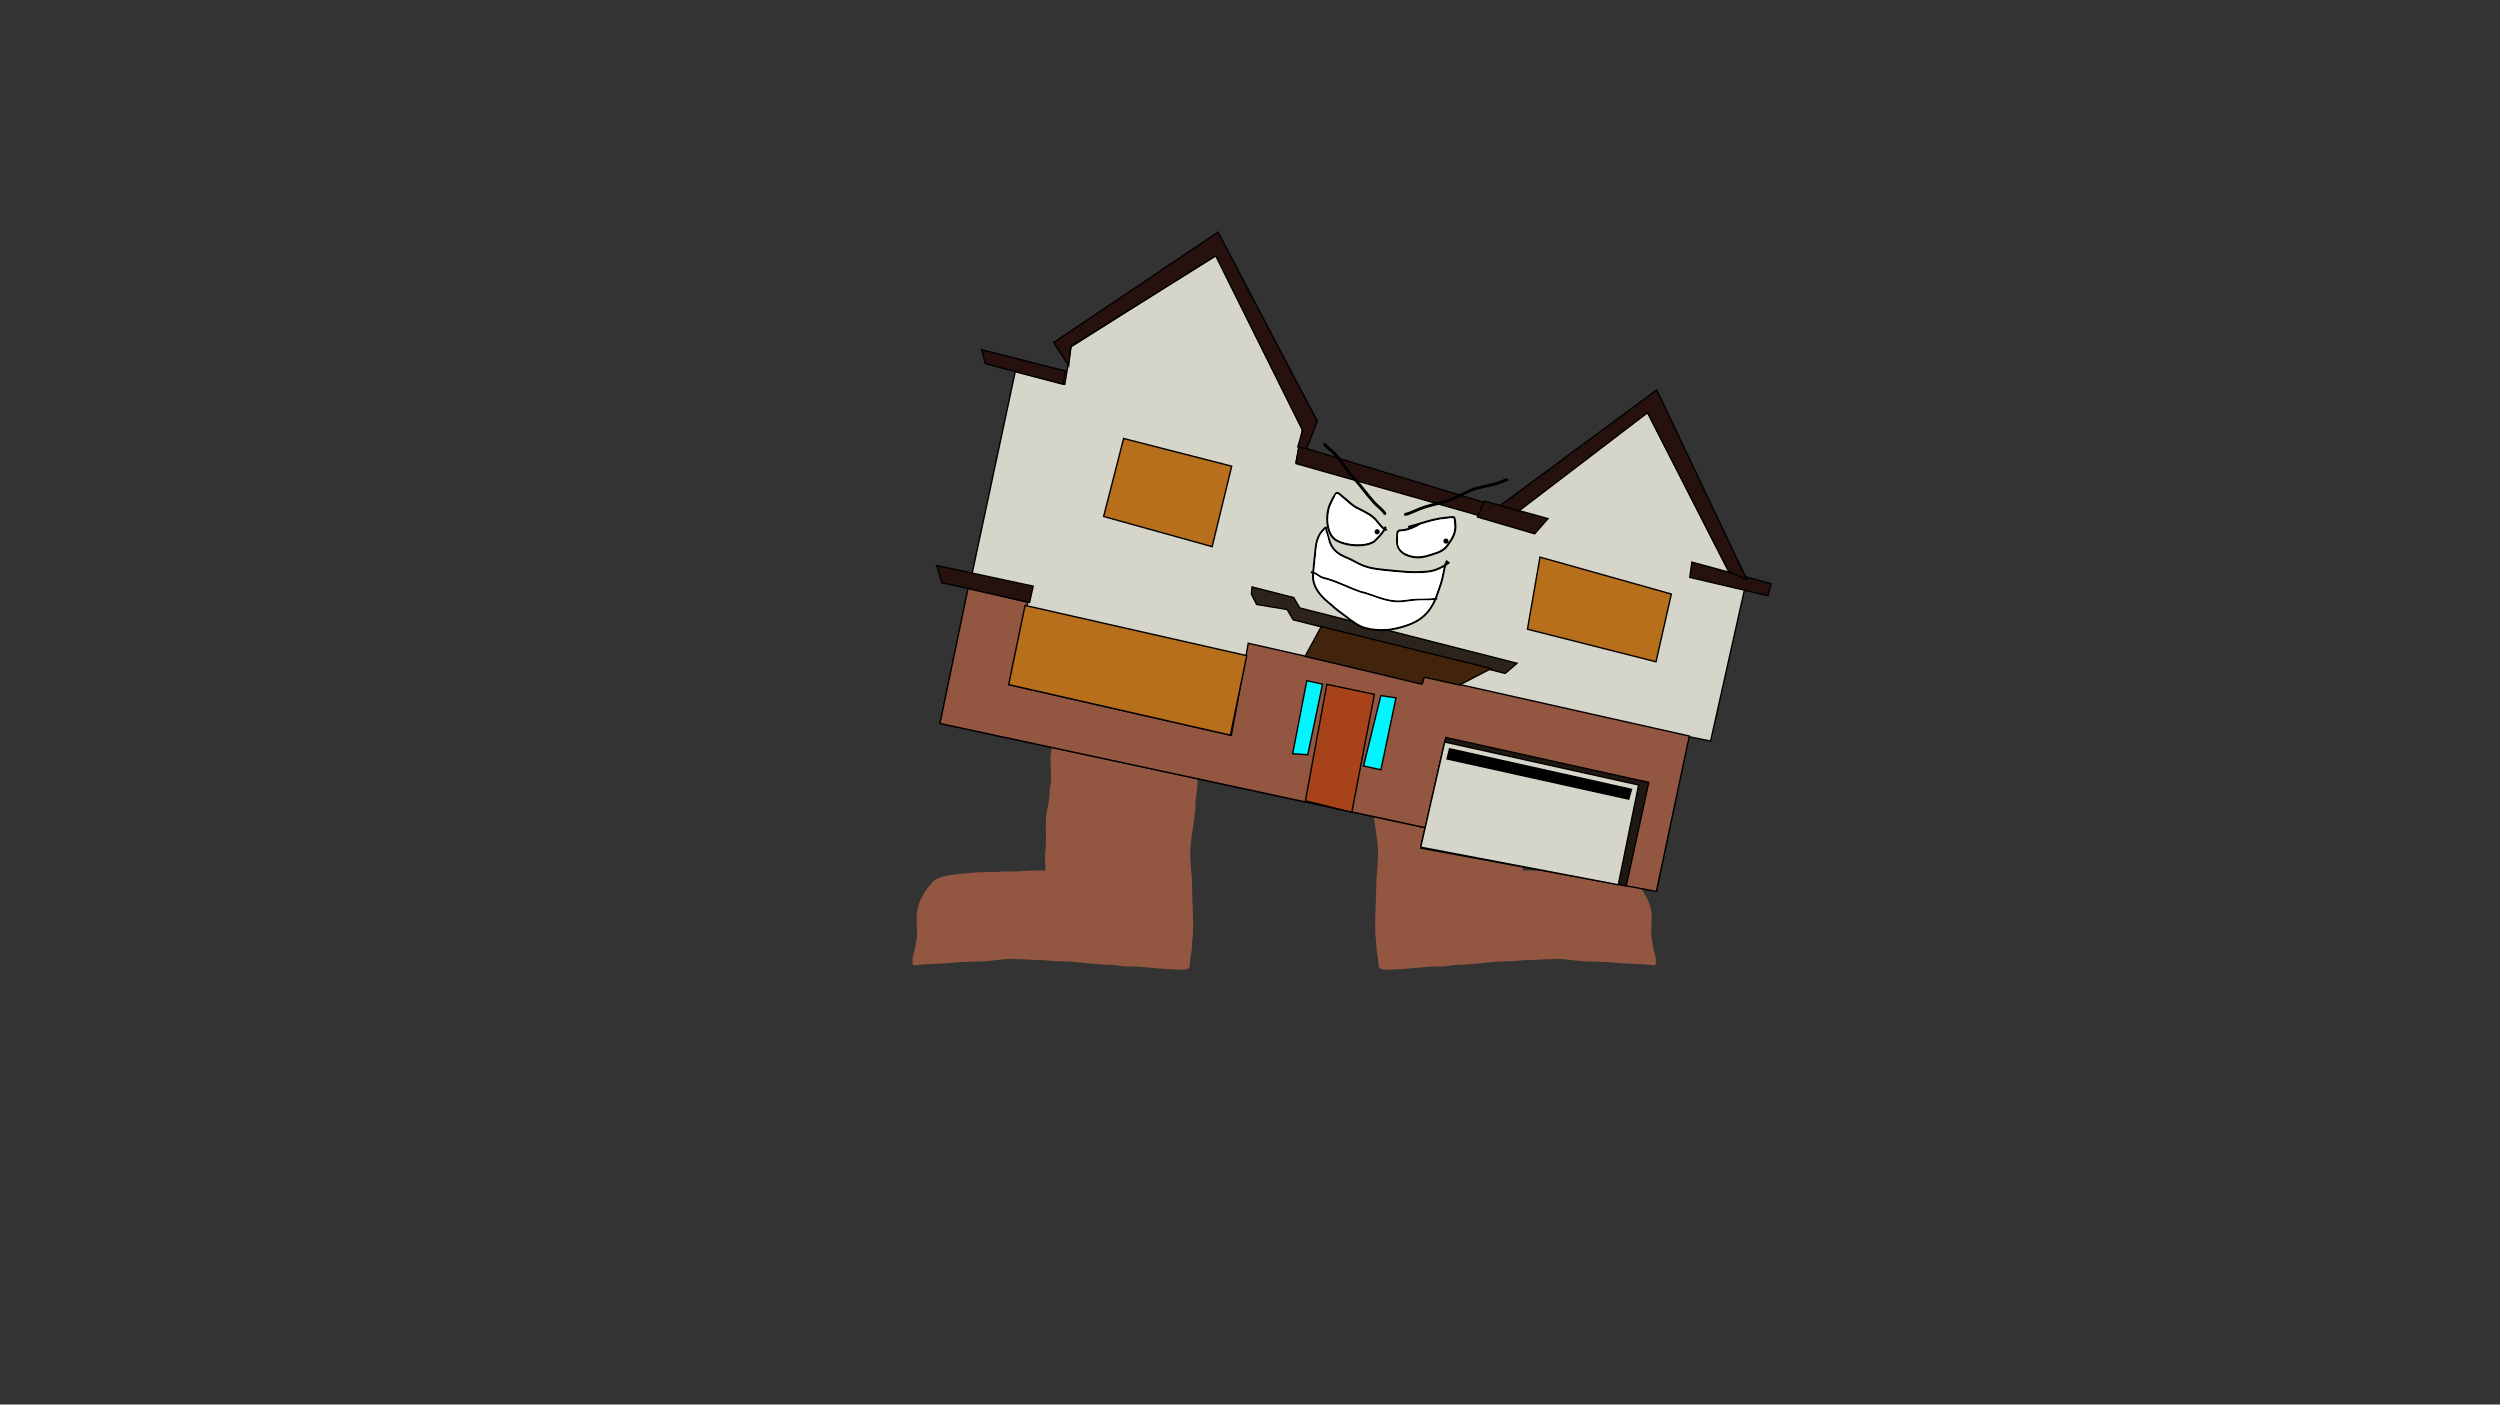 <svg version="1.1" xmlns="http://www.w3.org/2000/svg" xmlns:xlink="http://www.w3.org/1999/xlink" width="1770.465" height="994.674" viewBox="0,0,1770.465,994.674"><rect x="0" y="0" width="1770.465" height="994.674" fill="#333333" stroke="none"/><g transform="translate(584.001,326.446)"><g data-paper-data="{&quot;isPaintingLayer&quot;:true}" fill-rule="nonzero" stroke-linejoin="miter" stroke-miterlimit="10" stroke-dasharray="" stroke-dashoffset="0" style="mix-blend-mode: normal"><path d="M-584.001,668.228v-994.674h1770.465v994.674z" fill="none" stroke="#f00000" stroke-width="0" stroke-linecap="butt"/><path d="M-159.73,449.52v-539.039h959.459v539.039z" fill="none" stroke="#f00000" stroke-width="0" stroke-linecap="butt"/><path d="M159.649,201.417c-1.598,0 -1.598,-1.598 -1.598,-1.598l0.32,-1.294c1.535,-1.876 1.364,-4.921 1.701,-7.258c0.644,-4.463 3.098,-11.539 1.099,-16.015c-0.515,-1.153 -1.333,-2.435 -2.185,-3.675l-1.663,-1.331c-0.372,-0.293 -0.611,-0.747 -0.611,-1.257c0,-0.883 0.715,-1.598 1.598,-1.598h2.346c2.011,0 4.021,0 6.032,0c3.592,0.001 7.037,-0.708 10.591,-1c3.664,-0.3 7.401,0.154 11.074,-0.032c11.565,-0.586 23.806,-1.091 35.207,1.05c7.838,0.919 15.66,1.636 23.499,2.338c3.927,0.352 7.91,-0.001 11.784,0.75c2.169,0.421 8.224,-0.138 9.651,1.885c0.76,1.078 0.382,2.63 0.293,3.945c-0.209,3.122 -1.341,6.998 -2.027,10.133c-1.219,5.687 -1.752,11.555 -2.656,17.299c-0.486,3.09 0.021,6.673 0.021,9.797c0,8.764 0.366,17.406 -1.348,25.96c-0.023,11.236 -2.73,22.604 -3.684,33.798c-0.762,8.936 0.932,17.674 1.052,26.484c0.138,11.915 1.249,23.869 0.626,35.828c-0.136,2.615 -0.665,5.138 -0.667,7.769c-0.003,3.207 -0.664,5.486 -1.111,8.614c-0.187,1.308 -0.244,5.944 -0.89,6.944c-0.531,0.822 -1.763,0.848 -2.645,1.272c-10.833,0.158 -20.899,-1.014 -31.624,-1.99c-5.848,-0.532 -12.528,0.261 -18.16,-1.348c-9.133,0.048 -18.256,-1.056 -27.389,-2.001c-7.582,-0.784 -15.105,-0.374 -22.754,-1.338c-10.295,0.02 -21.276,-1.652 -31.514,-0.347c-5.818,0.741 -12.165,1.292 -17.982,1.356c-10.111,0 -19.983,1.425 -30.1,1.691c-2.932,0.077 -5.856,0.37 -8.784,0.494c-1.459,0.061 -3.119,0.849 -4.379,0.111c-0.878,-0.514 -0.518,-1.985 -0.553,-3.002c-0.148,-4.256 2.351,-8.214 2.357,-12.507c1.878,-6.574 0.097,-13.931 0.663,-20.712c0.685,-8.205 5.973,-17.073 11.519,-22.754c4.015,-3.788 11.08,-4.442 16.37,-5.15c9.55,-1.278 19.888,-1.714 29.532,-1.68c4.329,-0.721 8.774,-0.181 13.149,-0.34c4.183,-0.152 8.233,-0.671 12.451,-0.671c2.009,0 4.023,-0.04 6.032,0c0.657,0.013 1.793,0.44 1.96,-0.195c0.569,-2.155 -0.199,-5.148 -0.207,-7.41c0.044,-4.439 0.67,-8.69 0.67,-13.249c0,-6.817 -0.583,-14.378 0.699,-21.079c0.964,-5.035 1.997,-9.834 1.982,-15.113c0.014,-1.334 0.516,-2.619 0.691,-3.942c1.002,-7.601 -0.925,-15.509 0.336,-23.128c0.37,-2.235 0.82,-4.451 1.218,-6.669c-0.122,0.245 -0.255,0.486 -0.402,0.724c-0.049,0.405 -0.301,1.438 -1.586,1.438z" data-paper-data="{&quot;index&quot;:null}" fill="#935641" stroke="none" stroke-width="0.5" stroke-linecap="butt"/><path d="M491.194,201.417c-1.285,0 -1.537,-1.033 -1.586,-1.438c-0.147,-0.238 -0.28,-0.479 -0.402,-0.724c0.398,2.218 0.849,4.434 1.218,6.669c1.261,7.619 -0.666,15.527 0.336,23.128c0.174,1.323 0.677,2.608 0.691,3.942c-0.015,5.278 1.018,10.077 1.982,15.113c1.282,6.701 0.699,14.261 0.699,21.079c0,4.56 0.626,8.81 0.67,13.249c-0.009,2.262 -0.776,5.256 -0.207,7.41c0.168,0.635 1.304,0.208 1.96,0.195c2.009,-0.04 4.023,0 6.032,0c4.218,0 8.268,0.519 12.451,0.671c4.374,0.159 8.82,-0.382 13.149,0.34c9.643,-0.034 19.982,0.401 29.532,1.68c5.29,0.708 12.355,1.362 16.37,5.15c5.545,5.682 10.834,14.549 11.519,22.754c0.566,6.781 -1.216,14.138 0.663,20.712c0.006,4.293 2.505,8.251 2.357,12.507c-0.035,1.017 0.324,2.487 -0.553,3.002c-1.26,0.738 -2.92,-0.049 -4.379,-0.111c-2.929,-0.123 -5.852,-0.417 -8.784,-0.494c-10.117,-0.266 -19.989,-1.691 -30.1,-1.691c-5.818,-0.063 -12.165,-0.615 -17.982,-1.356c-10.238,-1.304 -21.219,0.368 -31.514,0.347c-7.649,0.964 -15.172,0.554 -22.754,1.338c-9.133,0.944 -18.256,2.048 -27.389,2.001c-5.631,1.609 -12.312,0.816 -18.16,1.348c-10.725,0.976 -20.791,2.148 -31.624,1.99c-0.882,-0.424 -2.114,-0.45 -2.645,-1.272c-0.646,-1 -0.703,-5.635 -0.89,-6.944c-0.448,-3.128 -1.108,-5.406 -1.111,-8.614c-0.003,-2.631 -0.531,-5.154 -0.667,-7.769c-0.623,-11.959 0.488,-23.913 0.626,-35.828c0.121,-8.81 1.815,-17.547 1.052,-26.484c-0.955,-11.194 -3.661,-22.563 -3.684,-33.798c-1.714,-8.554 -1.348,-17.196 -1.348,-25.96c0,-3.124 0.507,-6.707 0.021,-9.797c-0.903,-5.744 -1.437,-11.612 -2.656,-17.299c-0.687,-3.135 -1.818,-7.012 -2.027,-10.133c-0.088,-1.316 -0.467,-2.868 0.293,-3.945c1.427,-2.023 7.481,-1.464 9.651,-1.885c3.874,-0.752 7.857,-0.399 11.784,-0.75c7.839,-0.702 15.661,-1.419 23.499,-2.338c11.402,-2.141 23.642,-1.637 35.207,-1.05c3.673,0.186 7.411,-0.268 11.074,0.032c3.554,0.291 6.999,1.001 10.591,1c2.011,0 4.021,0 6.032,0h2.346c0.883,0 1.598,0.715 1.598,1.598c0,0.51 -0.239,0.964 -0.611,1.257l-1.663,1.331c-0.852,1.24 -1.671,2.522 -2.185,3.675c-1.998,4.476 0.456,11.552 1.099,16.015c0.337,2.337 0.166,5.382 1.701,7.258l0.32,1.294c0,0 0,1.598 -1.598,1.598z" fill="#935641" stroke="none" stroke-width="0.5" stroke-linecap="butt"/><g><g stroke="#000000" stroke-width="1" stroke-linecap="round"><path d="M174.577,-80.893l103.182,-65.22l60.651,123.514l-4.644,23.726l130.599,37.395l14.631,5.559l103.546,-78.93l58.976,115.069l9.864,11.035l-23.962,107.128l-15.797,-3.223l-22.435,108.953l-166.666,-31.243l2.914,-13.158l-343.666,-73.921l53.206,-249.027l35.063,8.975z" fill="#d6d5ca"/><path d="M101.572,90.072l42.303,9.983l-13.338,58.381l157.489,35.899l11.986,-65.244l123.481,28.061l0.849,-4.53l188.014,42.179l-23.338,110.045l-166.974,-30.68l3.595,-14.384l-344.007,-73.868z" fill="#935641"/><path d="M168.847,-54.341l-55.122,-14.628l-2.444,-9.743l59.379,15.086z" fill="#26110e"/><path d="M335.835,-10.402l131.621,39.888l-3.745,9.255l-129.868,-36.869z" fill="#26110e"/><path d="M667.959,95.41l-55.249,-12.961l1.428,-10.823l56.174,15.345z" fill="#26110e"/><path d="M467.262,28.448l44.965,12.378l-9.404,10.752l-40.477,-11.869z" fill="#26110e"/><path d="M274.443,60.7l-76.874,-21.382l14.166,-55.224l76.539,19.612z" fill="#b76f1b"/><path d="M506.612,68.097l93.008,26.165l-10.863,47.964l-91.031,-23.064z" fill="#b76f1b"/><path d="M422.189,273.282l17.637,-77.461l143.815,31.846l-15.973,73.228z" fill="#1f1812"/><path d="M422.138,273.513l16.972,-74.46l137.352,30.415l-14.436,70.663z" fill="#d6d5ca"/><path d="M569.445,239.508l-128.667,-28.492l1.798,-7.192l128.82,28.73z" fill="#000000"/><path d="M340.456,240.715l15.191,-82.499l33.72,7.057l-16.034,83.528z" fill="#a84319"/><path d="M393.883,166.186l10.733,1.556l-10.671,50.971l-12.319,-2.728z" fill="#00f5ff"/><path d="M342.148,208.064l-10.71,-0.731l10.019,-51.731l11.146,2.468z" fill="#00f5ff"/><path d="M287.324,194.18l-157,-35.791l11.602,-56.099l156.995,35.585z" fill="#b76f1b"/><path d="M302.669,89.217l29.506,7.559l4.328,7.318l153.788,39.182l-8.358,7.175l-150.11,-37.958l-4.328,-7.318l-21.574,-3.546l-3.699,-7.383z" fill="#2c231c"/><path d="M340.249,138.359l11.432,-21.059l120.343,29.725l-22.475,11.639l-24.834,-5.499l-1.908,4.911z" fill="#42240c"/><path d="M145.131,100.237l-62.205,-14.044l-3.525,-12.116l68.293,14.583z" fill="#26110e"/><path d="M640.303,78.505l-57.538,-112.687l-91.052,69.509l-13.159,-3.848l110.703,-81.796l63.761,134.148z" fill="#26110e"/><path d="M338.508,-21.542l-61.527,-123.67l-102.735,64.003l-1.399,13.701l-10.621,-16.363l116.387,-78.202l70.283,133.958l-7.553,19.344l-6.282,-1.158z" fill="#26110e"/></g><path d="M422.52,43.32c5.507,-1.653 10.943,-3.247 16.867,-3.815c1.46,0.075 5.383,-0.933 6.568,-0.225c1.313,0.784 1.259,4.199 1.385,5.505c0.598,6.235 -2.088,10.361 -5.521,15.261c-3.212,4.582 -7.255,5.492 -12.392,7.179c-4.676,1.535 -8.811,2.367 -13.757,1.28c-7.584,-1.708 -11.813,-6.205 -10.953,-14.11c0.3,-2.76 -0.656,-4.99 2.497,-5.979c1.976,0.031 4.151,-0.37 6.302,-1.033c-0.204,-0.056 -0.419,-0.205 -0.509,-0.563c-0.192,-0.764 0.573,-0.956 0.573,-0.956c2.779,-0.697 5.472,-1.501 8.142,-2.303c0.065,-0.042 0.129,-0.084 0.193,-0.125zM423.44,44.681c-0.184,0.114 -0.375,0.134 -0.375,0.134l-0.046,-0.008c-0.215,0.065 -0.431,0.13 -0.646,0.195c-4.191,2.548 -10.068,5.107 -14.983,4.979c-1.718,0.203 -1.182,4.879 -1.291,6.488c-0.419,6.18 4.425,9.305 9.91,10.496c4.675,1.044 8.521,0.208 12.928,-1.24c4.806,-1.579 8.6,-2.321 11.589,-6.584c3.215,-4.583 5.799,-8.364 5.243,-14.206c-0.035,-0.364 -0.382,-4.212 -0.555,-4.263c-1.366,-0.399 -4.237,0.494 -5.794,0.409c-5.601,0.554 -10.769,2.036 -15.981,3.6z" fill="#000000" stroke="none" stroke-width="0.5" stroke-linecap="butt"/><path d="M439.462,41.047c1.557,0.085 4.432,-0.802 5.798,-0.403c0.173,0.051 0.524,3.907 0.559,4.271c0.556,5.842 -2.029,9.662 -5.244,14.245c-2.989,4.263 -6.817,5.036 -11.624,6.614c-4.408,1.448 -8.296,2.276 -12.971,1.233c-5.485,-1.191 -10.352,-4.35 -9.933,-10.529c0.109,-1.609 -0.428,-6.302 1.29,-6.506c4.915,0.128 10.825,-2.472 15.015,-5.02c0.216,-0.065 0.435,-0.131 0.65,-0.196l0.047,0.008c0,0 0.193,-0.021 0.377,-0.135c5.212,-1.565 10.433,-3.029 16.034,-3.583z" data-paper-data="{&quot;noHover&quot;:false,&quot;origItem&quot;:[&quot;Path&quot;,{&quot;applyMatrix&quot;:true,&quot;segments&quot;:[[[274.12499,131.23562],[4.52111,-2.5262],[-0.14706,0.14413]],[273.80453,131.43755],[[273.75988,131.43976],[0,0],[-0.18675,0.10448]],[[273.19936,131.75351],[0.18694,-0.10467],[-3.36951,3.2293]],[[260.30254,139.46207],[4.5932,-0.89246],[-1.55461,0.5425]],[[260.43803,145.75564],[-0.2296,-1.517],[0.88211,5.82814]],[[271.80541,153.4686],[-5.3413,0.02189],[4.55867,0.00767]],[[283.56253,149.65698],[-3.79755,2.25196],[4.14099,-2.45562]],[[292.97559,141.15478],[-1.90003,4.57629],[2.04386,-4.91995]],[[294.92401,126.87708],[1.71852,5.31356],[-0.10703,-0.33093]],[[293.5316,123.03065],[0.17105,0.01138],[-1.35157,-0.08989]],[[288.23274,124.60254],[1.46402,-0.24137],[-5.08987,1.66728]]],&quot;closed&quot;:true}]}" fill="#ffffff" stroke="none" stroke-width="0.5" stroke-linecap="butt"/><path d="M397.184,46.361c0.769,0.17 0.599,0.94 0.599,0.94l-0.109,0.382c-0.041,0.08 -0.082,0.16 -0.123,0.239c0.042,0.009 0.084,0.017 0.125,0.023c0,0 0.769,0.17 0.599,0.94c-0.17,0.769 -0.94,0.599 -0.94,0.599c-0.187,-0.05 -0.371,-0.113 -0.553,-0.188c-1.912,3.189 -4.245,5.524 -7.151,8.3c-6.901,4.432 -19.946,3.355 -27.069,-0.459c-8.275,-4.13 -8.667,-18.432 -5.618,-26.059c1.013,-2.503 2.356,-5.199 3.851,-7.431c0.464,-0.693 0.962,-1.663 1.975,-1.735c1.705,-0.12 3.532,2.075 4.736,2.989c3.564,2.707 6.272,6.101 10.512,7.964c4.344,2.202 9.137,4.393 12.526,7.971c1.321,1.394 3.641,4.801 5.621,6.342c0.033,-0.066 0.066,-0.133 0.099,-0.2l-0.02,-0.019c0,0 0.17,-0.769 0.94,-0.599zM395.43,48.525c-2.595,-1.888 -4.773,-5.721 -7.057,-7.695c-3.202,-2.768 -7.289,-4.638 -11.03,-6.539c-4.344,-1.922 -7.136,-5.356 -10.788,-8.131c-0.989,-0.752 -2.396,-2.481 -3.703,-2.672c-0.91,-0.133 -1.143,1.456 -1.558,2.276c-0.979,1.931 -2.076,3.88 -2.888,5.904c-2.776,6.827 -2.592,20.341 4.883,24.071c6.498,3.563 19.013,4.633 25.368,0.618c2.74,-2.643 4.987,-4.813 6.773,-7.832z" fill="#000000" stroke="none" stroke-width="0.5" stroke-linecap="butt"/><path d="M388.693,56.395c-6.355,4.015 -18.943,2.944 -25.441,-0.619c-7.475,-3.73 -7.666,-17.309 -4.89,-24.137c0.812,-2.024 1.918,-3.984 2.897,-5.915c0.416,-0.82 0.653,-2.413 1.563,-2.28c1.307,0.191 2.717,1.918 3.706,2.67c3.651,2.774 6.477,6.202 10.821,8.124c3.741,1.9 7.872,3.814 11.075,6.582c2.284,1.974 4.461,5.831 7.056,7.719c-1.785,3.019 -4.047,5.213 -6.787,7.856z" data-paper-data="{&quot;noHover&quot;:false,&quot;origItem&quot;:[&quot;Path&quot;,{&quot;applyMatrix&quot;:true,&quot;segments&quot;:[[[248.89009,140.56963],[-1.03767,3.17249],[-2.79957,-1.22013]],[[240.74963,134.87163],[2.52832,1.36419],[-3.54499,-1.91275]],[[229.15604,131.06567],[3.86717,0.99588],[-4.43149,-0.89251]],[[217.46009,125.73049],[3.96328,1.82658],[-1.07387,-0.49492]],[[213.46998,124.00951],[1.25379,-0.09136],[-0.87277,0.0636]],[[212.49036,126.44515],[0.21763,-0.84759],[-0.51247,1.99589]],[[211.02218,132.5247],[0.33785,-2.04724],[-1.17462,6.91473]],[[220.51155,153.88566],[-7.71273,-1.92818],[6.7709,1.97384]],[[244.20896,149.24036],[-5.07827,5.03804],[2.00193,-3.01961]]],&quot;closed&quot;:true}]}" fill="#ffffff" stroke="none" stroke-width="0.5" stroke-linecap="butt"/><path d="M389.481,49.728c0.22,-0.992 1.201,-1.617 2.193,-1.398c0.992,0.22 1.617,1.201 1.398,2.193c-0.22,0.992 -1.201,1.617 -2.193,1.398c-0.992,-0.22 -1.617,-1.201 -1.398,-2.193z" fill="#000000" stroke="none" stroke-width="0.5" stroke-linecap="butt"/><path d="M438.218,56.366c0.22,-0.992 1.201,-1.617 2.193,-1.398c0.992,0.22 1.617,1.201 1.398,2.193c-0.22,0.992 -1.201,1.617 -2.193,1.398c-0.992,-0.22 -1.617,-1.201 -1.398,-2.193z" fill="#000000" stroke="none" stroke-width="0.5" stroke-linecap="butt"/><path d="M354.422,-12.682c0.562,0.125 0.748,0.489 0.801,0.793c2.665,2.485 5.622,4.824 8.096,7.481c4.267,4.583 7.072,10.518 11.405,15.014c5.565,5.798 9.949,12.409 15.343,18.294c2.455,2.678 5.538,4.613 7.512,7.691c0,0 0.565,0.886 -0.321,1.451c-0.886,0.565 -1.451,-0.321 -1.451,-0.321c-1.867,-2.95 -4.92,-4.821 -7.271,-7.381c-5.395,-5.875 -9.769,-12.485 -15.328,-18.278c-4.331,-4.53 -7.154,-10.454 -11.436,-15.047c-2.552,-2.737 -5.625,-5.131 -8.345,-7.707l-0.259,-1.191c0,0 0.227,-1.026 1.253,-0.799z" fill="#000000" stroke="none" stroke-width="0.5" stroke-linecap="butt"/><path d="M484.115,13.05c0.256,1.019 -0.764,1.275 -0.764,1.275l-0.684,0.147c-5.925,2.888 -13.36,4.158 -19.775,5.648c-5.993,1.391 -11.368,5.093 -17.067,7.303c-6.778,3.074 -13.714,4.061 -20.751,6.281c-4.588,1.447 -8.887,3.994 -13.531,5.175c0,0 -1.019,0.256 -1.275,-0.764c-0.256,-1.019 0.764,-1.275 0.764,-1.275c4.598,-1.135 8.871,-3.709 13.41,-5.141c6.974,-2.2 13.855,-3.172 20.569,-6.214c5.81,-2.255 11.263,-5.977 17.374,-7.405c6.242,-1.458 13.618,-2.631 19.354,-5.494l1.101,-0.3c0,0 1.019,-0.256 1.275,0.764z" fill="#000000" stroke="none" stroke-width="0.5" stroke-linecap="butt"/><path d="M344.205,78.676c0.162,-0.732 0.894,-0.57 0.894,-0.57l0.253,0.056c0.082,-0.67 0.169,-1.336 0.24,-1.989c0.085,-2.962 0.553,-5.741 0.835,-8.672c0.691,-7.164 0.903,-14.362 6.645,-19.675c0.365,-0.391 1.49,-1.892 2.316,-1.272c0.794,0.597 0.484,2.015 0.748,2.874c0.808,2.635 1.49,5.428 2.407,8.029c1.861,5.276 6.205,8.25 11.283,10.277c4.229,1.694 8.047,4.333 12.301,5.915c4.579,1.703 9.672,2.318 14.509,2.804c9.332,0.942 18.919,2.091 28.301,1.351c5.154,-0.171 9.762,-1.83 13.938,-4.534c0.29,-0.875 0.636,-1.727 1.064,-2.544c0,0 0.349,-0.664 1.013,-0.315c0.664,0.349 0.315,1.013 0.315,1.013c-0.043,0.082 -0.086,0.165 -0.128,0.248c0.066,-0.05 0.131,-0.101 0.196,-0.151l0.206,-0.135c0,0 0.632,-0.403 1.036,0.229c0.403,0.632 -0.229,1.036 -0.229,1.036l-0.095,0.057c-0.697,0.538 -1.407,1.049 -2.128,1.53c-0.909,2.935 -1.219,6.142 -1.98,9.071c-1.136,4.374 -2.652,8.665 -4.22,12.897c-0.097,0.262 -0.195,0.521 -0.295,0.778c0.136,0.093 0.254,0.249 0.291,0.513c0.105,0.743 -0.637,0.848 -0.637,0.848c-0.073,0.01 -0.147,0.02 -0.22,0.03c-3.947,9.271 -10.046,15.12 -19.937,18.581c-10.041,3.513 -20.297,4.949 -30.681,2.007c-5.273,-1.495 -9.225,-4.88 -13.512,-8.164c-3.585,-2.746 -7.397,-5.21 -10.618,-8.378c-6.509,-5.268 -12.707,-11.223 -13.196,-20.186c-0.046,-0.845 -0.006,-1.709 0.071,-2.574l-0.414,-0.092c0,0 -0.732,-0.162 -0.57,-0.894zM352.797,81.883c9.311,2.119 17.648,6.79 26.588,9.893c9.969,2.365 18.323,7.603 28.928,6.821c3.379,-0.238 6.721,-0.933 10.089,-1.098c4.504,-0.22 9.119,0.01 13.608,-0.504c0.173,-0.429 0.342,-0.866 0.506,-1.31c1.55,-4.186 3.051,-8.428 4.174,-12.754c0.635,-2.445 0.977,-5.044 1.582,-7.54c-4.019,2.33 -8.412,3.751 -13.254,3.91c-9.46,0.746 -19.124,-0.409 -28.535,-1.356c-4.972,-0.502 -10.194,-1.143 -14.899,-2.897c-4.262,-1.589 -8.081,-4.226 -12.318,-5.922c-5.473,-2.198 -10.131,-5.473 -12.14,-11.171c-0.666,-1.888 -0.922,-3.915 -1.51,-5.825c-0.43,-1.398 -1.492,-2.713 -0.923,-4.247c0.133,-0.359 -0.306,0.716 -0.561,1.001c-5.507,5 -5.56,11.995 -6.213,18.762c-0.282,2.919 -0.744,5.678 -0.831,8.628c-0.081,0.751 -0.187,1.522 -0.28,2.297c2.249,0.83 3.692,2.334 5.989,3.31zM417.204,99.058c-2.945,0.323 -5.816,0.826 -8.782,1.035c-10.828,0.798 -19.287,-4.476 -29.455,-6.877c-8.965,-3.105 -17.314,-7.746 -26.636,-9.908c-2.217,-0.967 -3.597,-2.379 -5.677,-3.203c-0.052,0.69 -0.074,1.377 -0.037,2.05c0.466,8.548 6.517,14.135 12.697,19.149c3.198,3.138 6.975,5.581 10.531,8.306c4.127,3.162 7.935,6.473 13.009,7.912c10.084,2.862 20.029,1.431 29.777,-1.98c9.22,-3.226 14.933,-8.542 18.716,-16.979c-4.696,0.4 -9.456,-0.017 -14.141,0.497z" fill="#000000" stroke="none" stroke-width="0.5" stroke-linecap="butt"/><path d="M431.395,98.556c-3.783,8.437 -9.499,13.779 -18.72,17.005c-9.748,3.411 -19.749,4.87 -29.833,2.008c-5.074,-1.439 -8.918,-4.781 -13.045,-7.942c-3.556,-2.724 -7.337,-5.19 -10.534,-8.328c-6.18,-5.014 -12.225,-10.62 -12.691,-19.168c-0.037,-0.674 -0.014,-1.362 0.038,-2.052c2.08,0.824 3.461,2.236 5.677,3.203c9.322,2.162 17.686,6.788 26.651,9.893c10.168,2.401 18.705,7.709 29.533,6.911c2.967,-0.209 5.837,-0.711 8.783,-1.035c4.686,-0.514 9.445,-0.096 14.142,-0.495z" data-paper-data="{&quot;noHover&quot;:false,&quot;origItem&quot;:[&quot;Path&quot;,{&quot;applyMatrix&quot;:true,&quot;segments&quot;:[[[656.32738,133.47837],[8.92719,-3.03031],[-5.61168,1.90487]],[[639.62545,139.29722],[5.70302,-1.69155],[-20.79857,6.23958]],[[579.13471,138.60461],[20.89378,0.29146],[-18.84803,-2.18674]],[[522.83767,130.77407],[19.13801,0.19079],[-4.74727,-0.93029]],[[510.36626,126.97358],[4.41844,0.70972],[0.19635,1.37007]],[[511.18055,130.99328],[-0.36294,-1.29935],[4.60624,16.49071]],[[544.25411,162.8944],[-14.23636,-7.11798],[7.60065,4.74452]],[[568.40982,174.55934],[-8.12228,-3.78195],[9.42647,4.38922]],[[597.23353,184.38315],[-10.53113,-0.61546],[20.9276,1.22759]],[[654.52218,167.64124],[-17.55947,10.87522],[16.60959,-10.28661]],[[683.72629,126.39324],[-3.73825,18.11137],[-8.99794,2.81134]]],&quot;closed&quot;:true}]}" fill="#ffffff" stroke="none" stroke-width="0.5" stroke-linecap="butt"/><path d="M346.758,78.575c0.093,-0.775 0.199,-1.548 0.28,-2.3c0.087,-2.95 0.551,-5.718 0.832,-8.638c0.653,-6.767 0.715,-13.782 6.222,-18.782c0.254,-0.286 0.774,-1.3 0.641,-0.942c-0.569,1.533 0.495,2.846 0.925,4.244c0.588,1.91 0.847,3.933 1.513,5.821c2.009,5.698 6.67,8.964 12.143,11.163c4.236,1.697 8.058,4.324 12.32,5.913c4.705,1.754 9.831,2.373 14.803,2.874c9.411,0.947 19.072,2.115 28.532,1.369c4.843,-0.16 9.335,-1.576 13.354,-3.906c-0.605,2.496 -0.947,5.104 -1.582,7.549c-1.124,4.325 -2.628,8.582 -4.179,12.768c-0.165,0.444 -0.334,0.882 -0.507,1.312c-4.489,0.514 -9.109,0.292 -13.613,0.512c-3.368,0.164 -6.72,0.868 -10.098,1.106c-10.606,0.781 -19.02,-4.457 -28.989,-6.822c-8.941,-3.103 -17.296,-7.806 -26.607,-9.926c-2.297,-0.976 -3.74,-2.484 -5.99,-3.315z" data-paper-data="{&quot;noHover&quot;:false,&quot;origItem&quot;:[&quot;Path&quot;,{&quot;applyMatrix&quot;:true,&quot;segments&quot;:[[[523.13322,127.78866],[-4.90812,-0.91265],[19.09729,0.11205]],[[579.33005,135.61097],[-18.80017,-2.19358],[20.48891,0.3084]],[[638.76789,136.4224],[-20.3716,6.11147],[6.49507,-1.92648]],[[657.99449,129.91667],[-6.50554,1.77723],[8.7002,-2.37678]],[[684.34891,123.04919],[-8.5435,2.94457],[0.15226,-0.91279]],[[684.77076,120.27199],[-0.12908,0.93879],[1.2174,-8.84357]],[[687.40747,93.56299],[-0.32371,8.93174],[0.18297,-5.04852]],[[687.23579,78.15521],[-0.1016,5.13617],[-6.83964,6.28837]],[[663.0451,91.52214],[9.38705,-2.40601],[-18.14953,5.54751]],[[606.73886,101.21291],[18.78647,-2.21969],[-9.92489,1.16954]],[[576.3925,101.99734],[9.94653,1.39115],[-9.00945,-1.26008]],[[549.77883,95.75927],[9.00579,1.4811],[-11.6383,-1.92607]],[[521.24268,79.19494],[6.38771,10.25784],[-2.11635,-3.39858]],[[515.77502,68.47307],[1.9748,3.47577],[-1.44497,-2.54323]],[[512.1356,60.58016],[-0.44814,3.23999],[0.10484,-0.75796]],[[511.47354,62.77813],[0.37332,-0.66792],[-8.5913,12.14427]],[[507.45347,102.10099],[-1.65076,-13.49657],[0.71216,5.82261]],[[509.56058,119.30841],[-1.10536,-5.79808],[0.16743,1.50176]],[[510.00702,123.91474],[-0.15355,-1.55435],[4.75134,0.64884]]],&quot;closed&quot;:true}]}" fill="#ffffff" stroke="none" stroke-width="0.5" stroke-linecap="butt"/></g></g></g></svg><!--rotationCenter:904.001105:506.445975-->